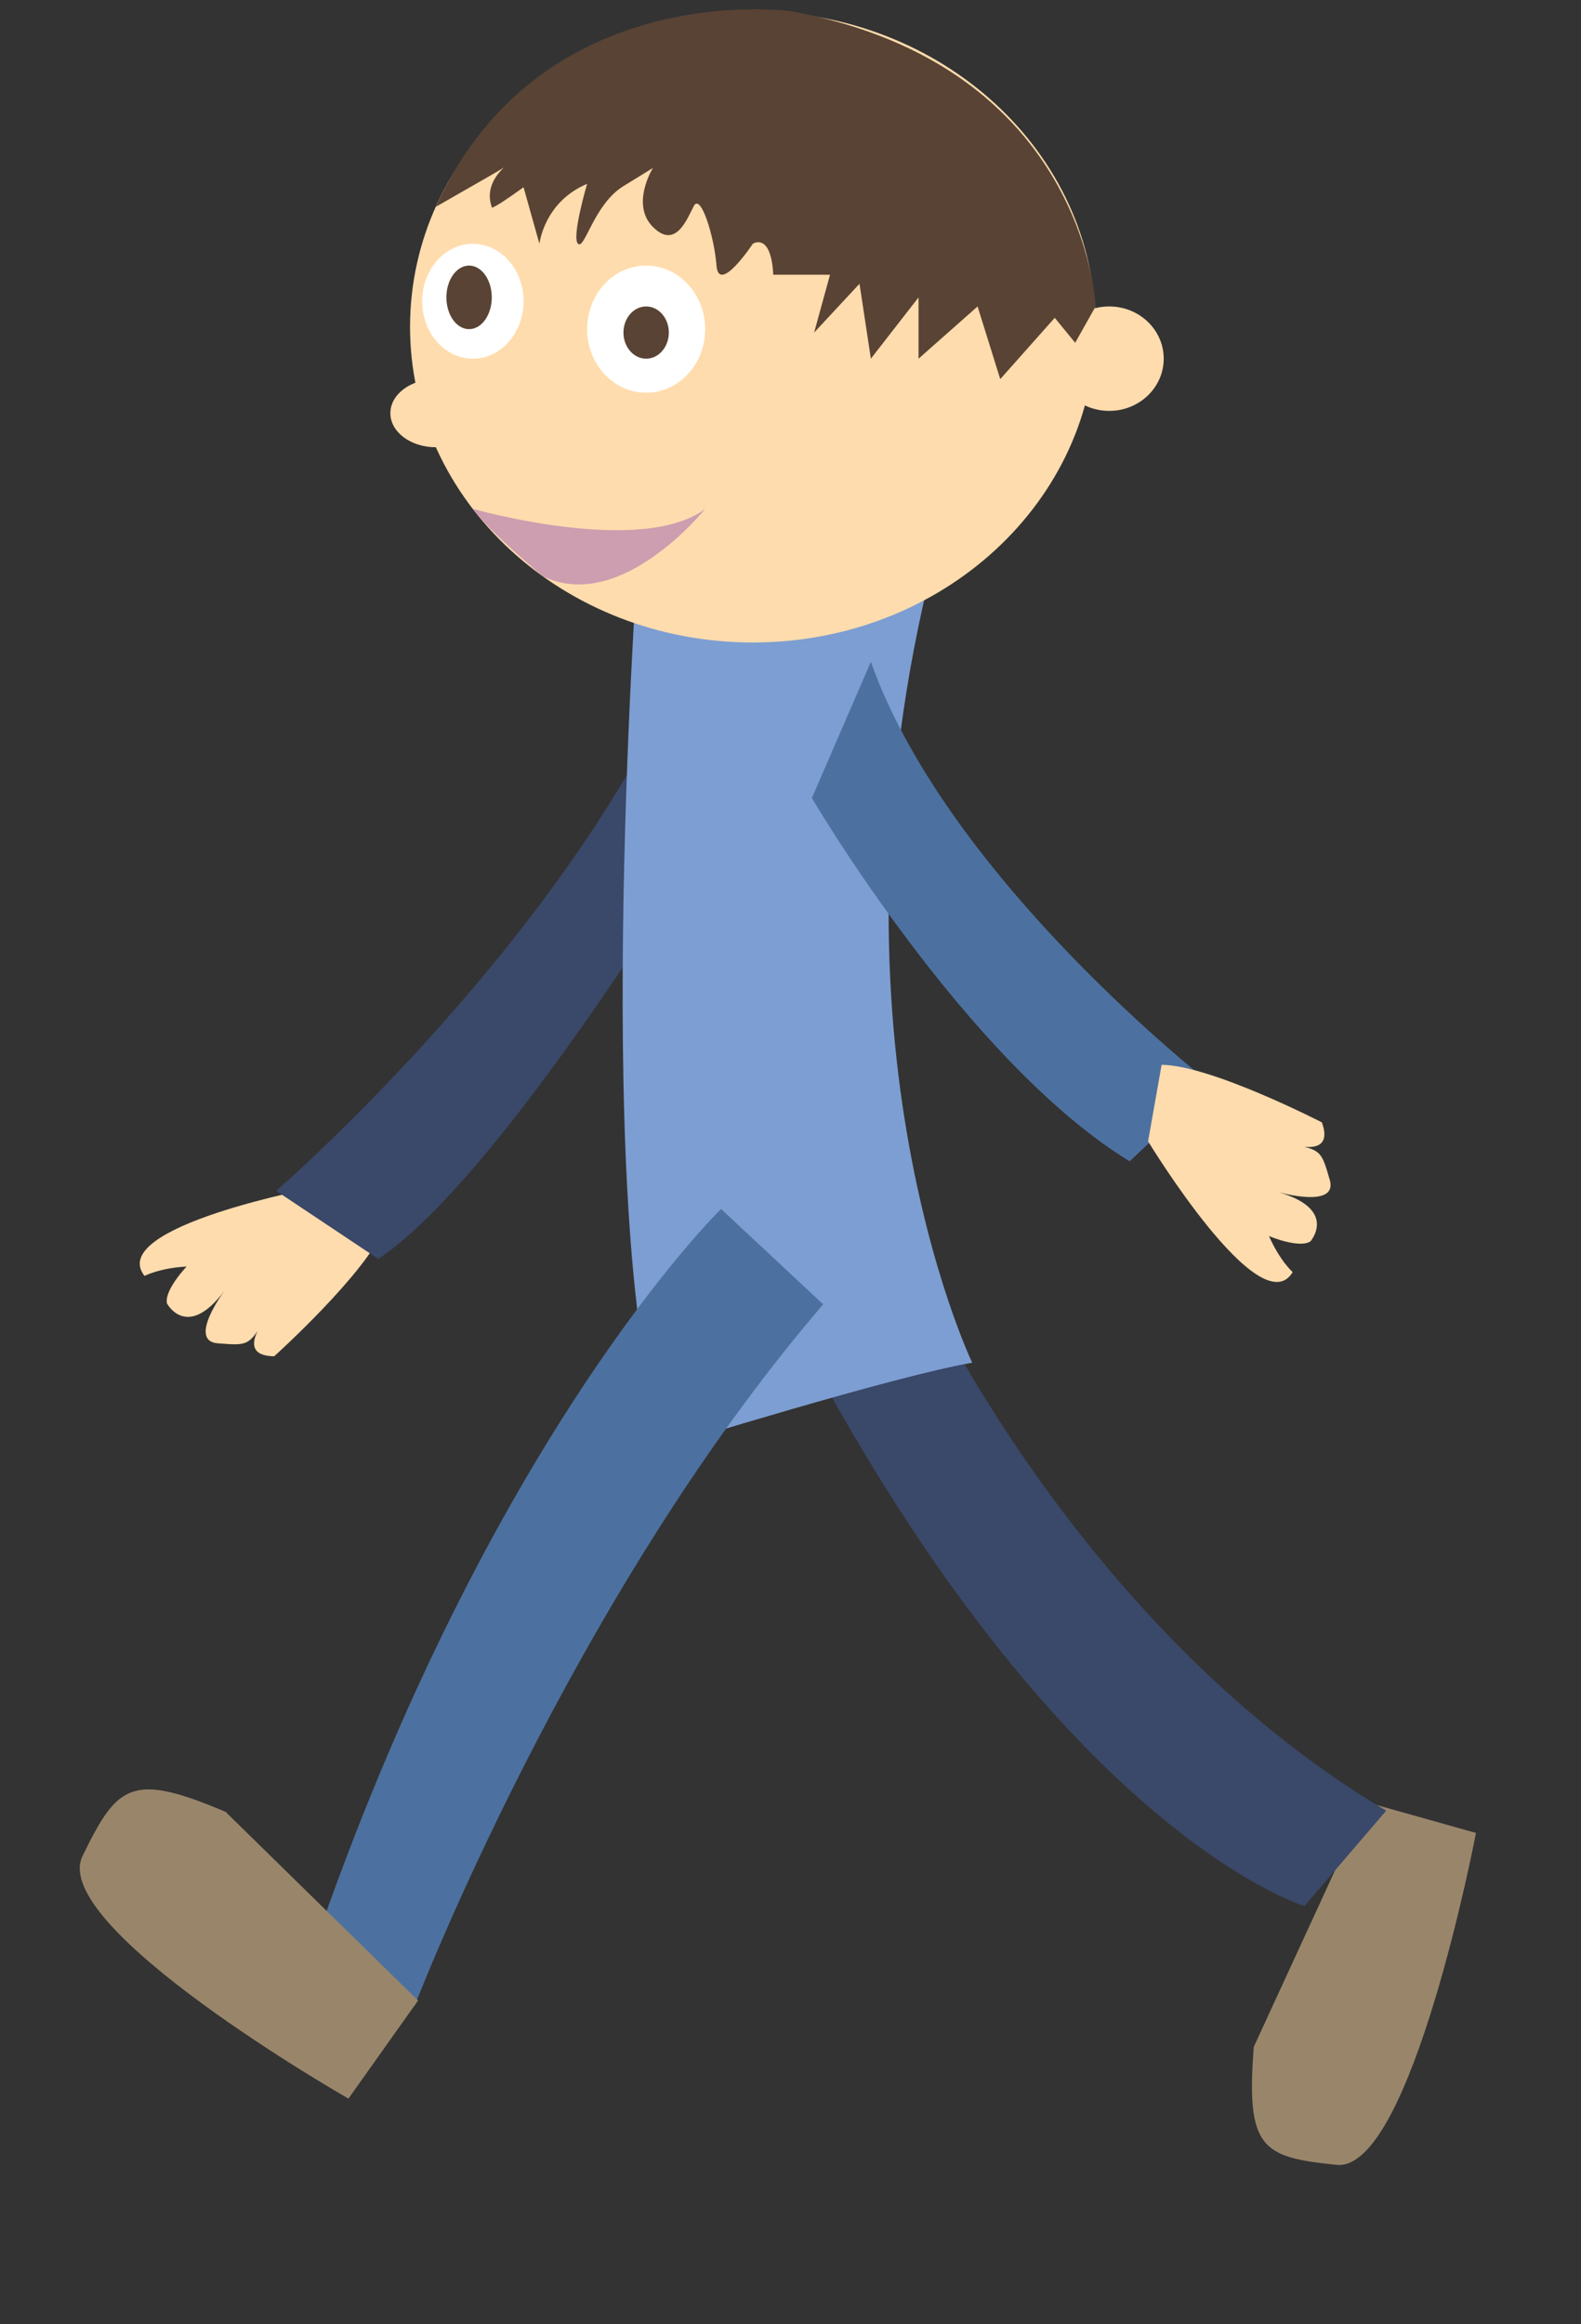 <?xml version="1.0" encoding="UTF-8" standalone="no"?>
<!-- Created with Inkscape (http://www.inkscape.org/) -->

<svg
   xmlns:dc="http://purl.org/dc/elements/1.1/"
   xmlns:cc="http://creativecommons.org/ns#"
   xmlns:rdf="http://www.w3.org/1999/02/22-rdf-syntax-ns#"
   xmlns:svg="http://www.w3.org/2000/svg"
   xmlns="http://www.w3.org/2000/svg"
   xmlns:sodipodi="http://sodipodi.sourceforge.net/DTD/sodipodi-0.dtd"
   xmlns:inkscape="http://www.inkscape.org/namespaces/inkscape"
   width="181"
   height="266"
   id="svg2"
   version="1.1"
   inkscape:version="0.48.4 r9939"
   sodipodi:docname="1.svg">
  <rect width="100%" height="100%" fill="#333333" stroke="none"/>
  <defs
     id="defs4">
    <inkscape:perspective
       sodipodi:type="inkscape:persp3d"
       inkscape:vp_x="0 : 526.18109 : 1"
       inkscape:vp_y="0 : 1000 : 0"
       inkscape:vp_z="744.09448 : 526.18109 : 1"
       inkscape:persp3d-origin="372.04724 : 350.78739 : 1"
       id="perspective10" />
    <clipPath
       id="clipPath3565"
       clipPathUnits="userSpaceOnUse">
      <path
         id="path3567"
         d="M 0,576 788,576 788,0 0,0 0,576 z"
         inkscape:connector-curvature="0" />
    </clipPath>
    <clipPath
       id="clipPath3485"
       clipPathUnits="userSpaceOnUse">
      <path
         id="path3487"
         d="M 0,576 788,576 788,0 0,0 0,576 z"
         inkscape:connector-curvature="0" />
    </clipPath>
    <clipPath
       id="clipPath3409"
       clipPathUnits="userSpaceOnUse">
      <path
         id="path3411"
         d="M 0,576 788,576 788,0 0,0 0,576 z"
         inkscape:connector-curvature="0" />
    </clipPath>
    <clipPath
       id="clipPath3329"
       clipPathUnits="userSpaceOnUse">
      <path
         id="path3331"
         d="M 0,576 788,576 788,0 0,0 0,576 z"
         inkscape:connector-curvature="0" />
    </clipPath>
    <clipPath
       id="clipPath3249"
       clipPathUnits="userSpaceOnUse">
      <path
         id="path3251"
         d="M 0,576 788,576 788,0 0,0 0,576 z"
         inkscape:connector-curvature="0" />
    </clipPath>
    <clipPath
       id="clipPath3169"
       clipPathUnits="userSpaceOnUse">
      <path
         id="path3171"
         d="M 0,576 788,576 788,0 0,0 0,576 z"
         inkscape:connector-curvature="0" />
    </clipPath>
    <clipPath
       id="clipPath3089"
       clipPathUnits="userSpaceOnUse">
      <path
         id="path3091"
         d="M 0,576 788,576 788,0 0,0 0,576 z"
         inkscape:connector-curvature="0" />
    </clipPath>
    <clipPath
       id="clipPath3013"
       clipPathUnits="userSpaceOnUse">
      <path
         id="path3015"
         d="M 0,576 788,576 788,0 0,0 0,576 z"
         inkscape:connector-curvature="0" />
    </clipPath>
    <clipPath
       id="clipPath2933"
       clipPathUnits="userSpaceOnUse">
      <path
         id="path2935"
         d="M 0,576 788,576 788,0 0,0 0,576 z"
         inkscape:connector-curvature="0" />
    </clipPath>
    <clipPath
       id="clipPath2853"
       clipPathUnits="userSpaceOnUse">
      <path
         id="path2855"
         d="M 0,576 788,576 788,0 0,0 0,576 z"
         inkscape:connector-curvature="0" />
    </clipPath>
    <inkscape:perspective
       id="perspective2845"
       inkscape:persp3d-origin="0.5 : 0.33333333 : 1"
       inkscape:vp_z="1 : 0.5 : 1"
       inkscape:vp_y="0 : 1000 : 0"
       inkscape:vp_x="0 : 0.5 : 1"
       sodipodi:type="inkscape:persp3d" />
  </defs>
  <sodipodi:namedview
     id="base"
     pagecolor="#ffffff"
     bordercolor="#666666"
     borderopacity="1.0"
     inkscape:pageopacity="0.0"
     inkscape:pageshadow="2"
     inkscape:zoom="0.98994949"
     inkscape:cx="532.48707"
     inkscape:cy="-95.800017"
     inkscape:document-units="px"
     inkscape:current-layer="layer1"
     showgrid="false"
     inkscape:window-width="1871"
     inkscape:window-height="1056"
     inkscape:window-x="49"
     inkscape:window-y="24"
     inkscape:window-maximized="1"
     fit-margin-top="0"
     fit-margin-left="0"
     fit-margin-right="0"
     fit-margin-bottom="0"
     showguides="true"
     inkscape:guide-bbox="true">
    <sodipodi:guide
       orientation="1,0"
       position="91.924,237.386"
       id="guide3641" />
  </sodipodi:namedview>
  <g
     inkscape:label="Layer 1"
     inkscape:groupmode="layer"
     id="layer1"
     transform="translate(-40.038,-366.13)">
    <g
       id="g3165"
       transform="matrix(1.028,0,0,-1.028,-263.77,772.312)">
      <g
         id="g3167"
         clip-path="url(#clipPath3169)">
        <g
           id="g3173"
           transform="translate(330.948,262.956)">
          <path
             d="m 0,0 c 0,0 -23.659,-4.397 -19.319,-9.902 0,0 1.618,0.881 4.687,1.049 0,0 -2.518,-2.636 -2.186,-4.116 0,0 2.228,-4.164 6.414,1.437 0,0 -4.186,-5.601 -0.759,-5.87 3.428,-0.268 3.428,-0.268 5.342,2.751 0,0 -3.475,-4.147 0.942,-4.194 0,0 10.348,9.313 12.312,14.416 L 0,0 z"
             style="fill:#ffdcad;fill-opacity:1;fill-rule:nonzero;stroke:none"
             id="path3175"
             inkscape:connector-curvature="0" />
        </g>
        <g
           id="g3177"
           transform="translate(372.548,323.205)">
          <path
             d="m 0,0 9.101,-9.102 c 0,0 -28.061,-48.537 -43.988,-59.155 l -11.376,7.584 c 0,0 33.37,28.819 46.263,60.673"
             style="fill:#3a4869;fill-opacity:1;fill-rule:nonzero;stroke:none"
             id="path3179"
             inkscape:connector-curvature="0" />
        </g>
        <g
           id="g3181"
           transform="translate(447.707,194.467)">
          <path
             d="m 0,0 12.201,-3.427 c 0,0 -7.222,-37.804 -15.519,-36.954 -8.295,0.847 -10.114,1.763 -9.225,13.142 L 0,0 z"
             style="fill:#99866a;fill-opacity:1;fill-rule:nonzero;stroke:none"
             id="path3183"
             inkscape:connector-curvature="0" />
        </g>
        <g
           id="g3185"
           transform="translate(383.166,248.881)">
          <path
             d="m 0,0 13.651,6.067 c 0,0 17.444,-40.195 53.089,-61.431 l -9.101,-10.617 c 0,0 -28.061,8.342 -57.639,65.981"
             style="fill:#3a4869;fill-opacity:1;fill-rule:nonzero;stroke:none"
             id="path3187"
             inkscape:connector-curvature="0" />
        </g>
        <g
           id="g3189"
           transform="translate(400.177,335.219)">
          <path
             d="m 0,0 -33.687,-3.568 c 0,0 -5.27,-75.036 3.224,-97.609 0,0 25.599,7.928 34.093,9.35 0,0 -18.265,38.002 -3.63,91.827"
             style="fill:#7d9ed2;fill-opacity:1;fill-rule:nonzero;stroke:none"
             id="path3191"
             inkscape:connector-curvature="0" />
        </g>
        <g
           id="g3193"
           transform="translate(417.547,358.723)">
          <path
             d="m 0,0 c 0,-19.407 -17.092,-35.139 -38.176,-35.139 -21.081,0 -38.172,15.732 -38.172,35.139 0,19.408 17.091,35.141 38.172,35.141 C -17.092,35.141 0,19.408 0,0"
             style="fill:#ffdcad;fill-opacity:1;fill-rule:nonzero;stroke:none"
             id="path3195"
             inkscape:connector-curvature="0" />
        </g>
        <g
           id="g3197"
           transform="translate(425.131,355.183)">
          <path
             d="m 0,0 c 0,-3.21 -2.717,-5.813 -6.068,-5.813 -3.35,0 -6.067,2.603 -6.067,5.813 0,3.212 2.717,5.815 6.067,5.815 C -2.717,5.815 0,3.212 0,0"
             style="fill:#ffdcad;fill-opacity:1;fill-rule:nonzero;stroke:none"
             id="path3199"
             inkscape:connector-curvature="0" />
        </g>
        <g
           id="g3201"
           transform="translate(353.84,361.579)">
          <path
             d="m 0,0 c 0,-3.532 -2.53,-6.396 -5.646,-6.396 -3.12,0 -5.647,2.864 -5.647,6.396 0,3.532 2.527,6.396 5.647,6.396 C -2.53,6.396 0,3.532 0,0"
             style="fill:#ffffff;fill-opacity:1;fill-rule:nonzero;stroke:none"
             id="path3203"
             inkscape:connector-curvature="0" />
        </g>
        <g
           id="g3205"
           transform="translate(374.065,358.471)">
          <path
             d="m 0,0 c 0,-3.91 -2.944,-7.078 -6.574,-7.078 -3.632,0 -6.573,3.168 -6.573,7.078 0,3.908 2.941,7.078 6.573,7.078 C -2.944,7.078 0,3.908 0,0"
             style="fill:#ffffff;fill-opacity:1;fill-rule:nonzero;stroke:none"
             id="path3207"
             inkscape:connector-curvature="0" />
        </g>
        <g
           id="g3209"
           transform="translate(350.3,362.008)">
          <path
             d="m 0,0 c 0,-1.953 -1.132,-3.537 -2.527,-3.537 -1.395,0 -2.527,1.584 -2.527,3.537 0,1.957 1.132,3.541 2.527,3.541 C -1.132,3.541 0,1.957 0,0"
             style="fill:#594334;fill-opacity:1;fill-rule:nonzero;stroke:none"
             id="path3211"
             inkscape:connector-curvature="0" />
        </g>
        <g
           id="g3213"
           transform="translate(370.018,358.092)">
          <path
             d="m 0,0 c 0,-1.605 -1.131,-2.909 -2.527,-2.909 -1.395,0 -2.527,1.304 -2.527,2.909 0,1.605 1.132,2.906 2.527,2.906 C -1.131,2.906 0,1.605 0,0"
             style="fill:#594334;fill-opacity:1;fill-rule:nonzero;stroke:none"
             id="path3215"
             inkscape:connector-curvature="0" />
        </g>
        <g
           id="g3217"
           transform="translate(344.063,372.086)">
          <path
             d="m 0,0 c 0,0 2.696,1.552 6.236,3.574 3.54,2.024 -1.265,-0.07 0,-3.574 0,0 -0.504,-0.726 3.54,2.184 l 1.769,-6.295 c 0,0 0.507,4.652 5.309,6.674 0,0 -1.769,-6.018 -1.01,-6.674 0.758,-0.657 1.768,4.4 5.057,6.422 l 3.285,2.022 c 0,0 -2.527,-4.044 0,-6.572 2.527,-2.529 3.792,0.883 4.551,2.337 0.758,1.455 2.275,-3.349 2.527,-6.635 0.255,-3.285 4.044,2.426 4.044,2.426 0,0 2.023,1.35 2.278,-3.446 l 6.319,0 -1.769,-6.437 5.054,5.433 1.265,-8.342 5.31,6.825 0,-6.825 6.573,5.815 2.527,-8.09 6.068,6.825 2.275,-2.779 2.275,4.044 c 0,0 -1.013,26.799 -33.877,32.865 C 39.606,21.777 11.711,25.75 0,0"
             style="fill:#594334;fill-opacity:1;fill-rule:nonzero;stroke:none"
             id="path3219"
             inkscape:connector-curvature="0" />
        </g>
        <g
           id="g3221"
           transform="translate(348.193,338.463)">
          <path
             d="m 0,0 c 0,0 18.792,-5.346 25.872,0 0,0 -9.389,-11.735 -18.092,-7.493 0,0 -6.044,5.028 -7.78,7.493"
             style="fill:#cd9db0;fill-opacity:1;fill-rule:nonzero;stroke:none"
             id="path3223"
             inkscape:connector-curvature="0" />
        </g>
        <g
           id="g3225"
           transform="translate(349.118,349.115)">
          <path
             d="m 0,0 c 0,-2.094 -2.264,-3.792 -5.054,-3.792 -2.794,0 -5.057,1.698 -5.057,3.792 0,2.095 2.263,3.793 5.057,3.793 C -2.264,3.793 0,2.095 0,0"
             style="fill:#ffdcad;fill-opacity:1;fill-rule:nonzero;stroke:none"
             id="path3227"
             inkscape:connector-curvature="0" />
        </g>
        <g
           id="g3229"
           transform="translate(375.835,260.511)">
          <path
             d="m 0,0 c 0,0 -25.786,-25.028 -45.505,-82.667 l 11.377,-6.067 c 0,0 17.443,45.505 45.504,78.116 L 0,0 z"
             style="fill:#4c71a0;fill-opacity:1;fill-rule:nonzero;stroke:none"
             id="path3231"
             inkscape:connector-curvature="0" />
        </g>
        <g
           id="g3233"
           transform="translate(342.09,172.381)">
          <path
             d="m 0,0 -7.753,-10.922 c 0,0 -33.462,19.121 -29.61,27.016 3.851,7.898 5.394,9.397 15.935,4.909 L 0,0 z"
             style="fill:#99866a;fill-opacity:1;fill-rule:nonzero;stroke:none"
             id="path3235"
             inkscape:connector-curvature="0" />
        </g>
        <g
           id="g3237"
           transform="translate(385.948,306.266)">
          <path
             d="m 0,0 c 0,0 17.189,-29.323 35.39,-40.448 l 9.102,8.594 c 0,0 -29.324,22.752 -37.921,47.022 L 0,0 z"
             style="fill:#4c71a0;fill-opacity:1;fill-rule:nonzero;stroke:none"
             id="path3239"
             inkscape:connector-curvature="0" />
        </g>
        <g
           id="g3241"
           transform="translate(423.391,268.043)">
          <path
             d="m 0,0 c 0,0 12.5,-20.569 16.105,-14.559 0,0 -1.396,1.201 -2.64,4.012 0,0 3.357,-1.422 4.621,-0.587 0,0 3.105,3.56 -3.613,5.49 0,0 6.722,-1.93 5.756,1.372 -0.963,3.298 -0.963,3.3 -4.465,4.02 0,0 5.107,-1.78 3.588,2.364 0,0 -12.377,6.377 -17.846,6.407 L 0,0 z"
             style="fill:#ffdcad;fill-opacity:1;fill-rule:nonzero;stroke:none"
             id="path3243"
             inkscape:connector-curvature="0" />
        </g>
      </g>
    </g>
  </g>
</svg>
